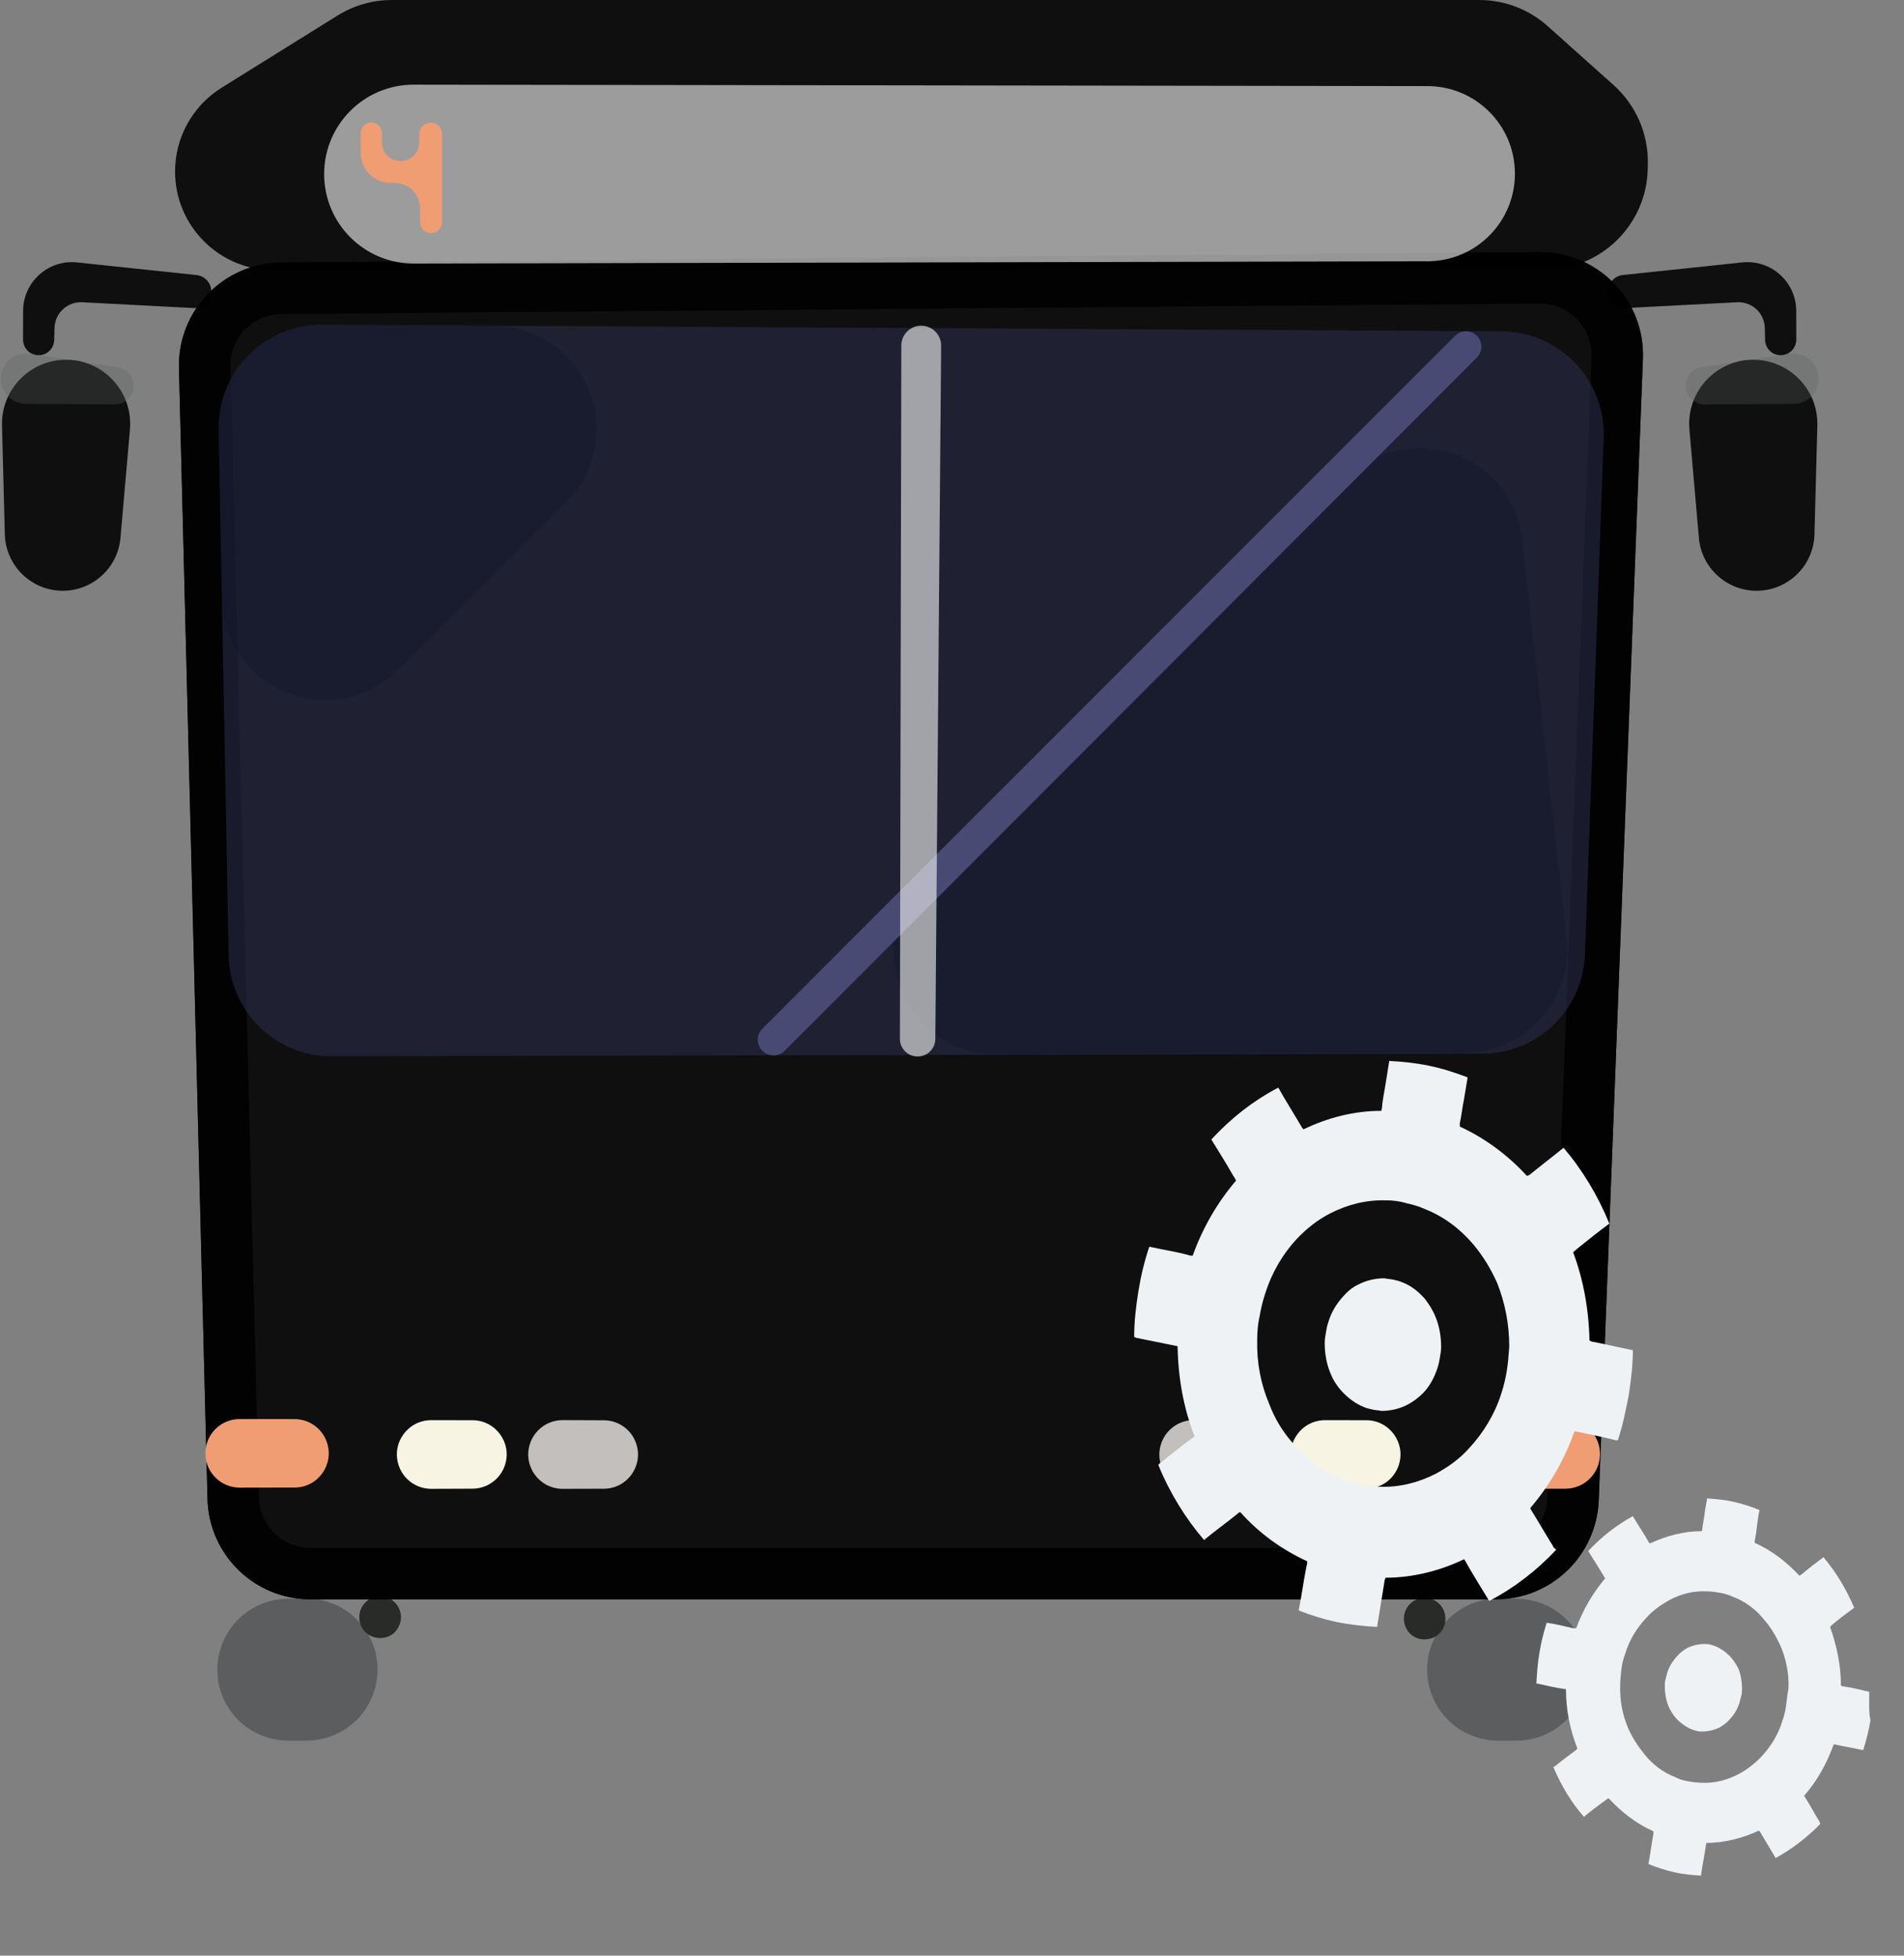<svg width="37" height="38" viewBox="0 0 37 38" fill="none" xmlns="http://www.w3.org/2000/svg">
<rect x="0" y="0" width="37" height="38" fill="#808080" stroke="none"/>
<path d="M31.249 5.679C31.257 5.857 31.409 5.995 31.587 5.986L33.756 5.873C34.044 5.858 34.287 6.083 34.295 6.371L34.301 6.608C34.306 6.789 34.469 6.926 34.648 6.899V6.899C34.797 6.877 34.907 6.749 34.907 6.599L34.906 6.041C34.905 5.479 34.417 5.04 33.857 5.099L31.536 5.344C31.367 5.362 31.241 5.509 31.249 5.679V5.679Z" fill="black" fill-opacity="0.88"/>
<path d="M33.875 7.006C34.644 6.884 35.336 7.49 35.316 8.268L35.26 10.383C35.246 10.933 34.837 11.392 34.292 11.468V11.468C33.654 11.558 33.07 11.094 33.014 10.452L32.83 8.344C32.773 7.693 33.23 7.109 33.875 7.006V7.006Z" fill="black" fill-opacity="0.88"/>
<path opacity="0.3" d="M34.775 6.875C35.077 6.828 35.347 7.067 35.338 7.372V7.372C35.331 7.636 35.116 7.846 34.852 7.847L33.123 7.858C32.934 7.859 32.776 7.715 32.759 7.527V7.527C32.742 7.337 32.876 7.166 33.065 7.137L34.775 6.875Z" fill="#5B5D5E"/>
<path d="M4.106 5.679C4.097 5.857 3.946 5.995 3.768 5.986L1.598 5.873C1.311 5.858 1.068 6.083 1.06 6.371L1.053 6.608C1.048 6.789 0.886 6.926 0.706 6.899V6.899C0.557 6.877 0.448 6.749 0.448 6.599L0.449 6.041C0.45 5.479 0.938 5.04 1.497 5.099L3.818 5.344C3.988 5.362 4.114 5.509 4.106 5.679V5.679Z" fill="black" fill-opacity="0.88"/>
<path d="M1.48 7.006C0.71 6.884 0.019 7.49 0.039 8.268L0.094 10.383C0.109 10.933 0.518 11.392 1.062 11.468V11.468C1.701 11.558 2.285 11.094 2.341 10.452L2.525 8.344C2.581 7.693 2.125 7.109 1.48 7.006V7.006Z" fill="black" fill-opacity="0.88"/>
<path d="M5.59 31.065C4.787 31.072 4.159 31.762 4.229 32.563V32.563C4.291 33.275 4.887 33.822 5.602 33.822H5.956C6.612 33.822 7.177 33.361 7.308 32.718V32.718C7.484 31.858 6.823 31.055 5.945 31.062L5.59 31.065Z" fill="#5B5D5E"/>
<path d="M7.387 31.018C7.156 31.018 6.972 31.21 6.982 31.44V31.44C7.001 31.896 7.642 31.977 7.774 31.54V31.54C7.853 31.28 7.658 31.018 7.387 31.018V31.018Z" fill="#292B29"/>
<path d="M27.762 32.718C27.893 33.361 28.458 33.822 29.114 33.822H29.468C30.183 33.822 30.779 33.275 30.841 32.563V32.563C30.911 31.762 30.283 31.072 29.48 31.065L29.125 31.062C28.247 31.055 27.586 31.858 27.762 32.718V32.718Z" fill="#5B5D5E"/>
<path d="M27.685 31.048C27.413 31.048 27.219 31.311 27.299 31.57V31.57C27.433 32.003 28.069 31.921 28.088 31.469V31.469C28.098 31.239 27.915 31.048 27.685 31.048V31.048Z" fill="#292B29"/>
<path d="M4.032 29.126C4.059 30.211 4.947 31.076 6.031 31.076H29.069C30.144 31.076 31.026 30.227 31.068 29.153L31.926 6.975C31.971 5.835 31.053 4.889 29.911 4.898L5.46 5.102C4.343 5.112 3.449 6.035 3.478 7.153L4.032 29.126Z" fill="black" fill-opacity="0.88"/>
<path d="M29.069 30.576H6.031C5.218 30.576 4.553 29.927 4.532 29.113L3.977 7.14C3.956 6.302 4.626 5.609 5.464 5.602L29.915 5.398C30.771 5.391 31.46 6.101 31.427 6.956L30.568 29.134C30.537 29.939 29.875 30.576 29.069 30.576Z" stroke="black" stroke-opacity="0.88"/>
<path d="M5.321 5.25C4.261 5.251 3.402 4.392 3.402 3.332V3.332C3.402 2.67 3.744 2.055 4.306 1.705L6.559 0.302C6.876 0.105 7.242 0 7.616 0H28.744C29.236 0 29.711 0.181 30.078 0.51L31.356 1.653C31.792 2.043 32.035 2.603 32.022 3.187L32.02 3.283C31.997 4.37 31.109 5.239 30.021 5.239L5.321 5.25Z" fill="black" fill-opacity="0.88"/>
<path d="M8.039 1.645C7.077 1.644 6.297 2.424 6.299 3.386V3.386C6.301 4.346 7.081 5.123 8.041 5.121L27.741 5.077C28.689 5.075 29.452 4.3 29.439 3.352V3.352C29.427 2.422 28.67 1.674 27.74 1.673L8.039 1.645Z" fill="#F1F1F1" fill-opacity="0.62"/>
<path d="M6.261 6.311C5.137 6.305 4.229 7.226 4.25 8.349L4.443 18.562C4.463 19.654 5.355 20.527 6.447 20.524L28.806 20.474C29.881 20.472 30.762 19.62 30.8 18.547L31.164 8.51C31.205 7.382 30.305 6.444 29.176 6.437L6.261 6.311Z" fill="#313156" fill-opacity="0.52"/>
<path opacity="0.3" d="M28.463 20.454C29.653 20.45 30.576 19.415 30.444 18.233L29.58 10.484C29.396 8.843 27.416 8.119 26.217 9.253L17.996 17.034C16.68 18.279 17.566 20.492 19.378 20.486L28.463 20.454Z" fill="#091724"/>
<path opacity="0.3" d="M6.263 6.313C5.139 6.306 4.229 7.227 4.251 8.352L4.316 11.644C4.35 13.407 6.482 14.266 7.729 13.02L11.003 9.749C12.26 8.493 11.378 6.345 9.602 6.334L6.263 6.313Z" fill="#091724"/>
<path d="M7.217 2.382C7.101 2.381 7.008 2.474 7.008 2.59L7.009 2.973C7.01 3.292 7.267 3.551 7.586 3.555L7.68 3.556C7.946 3.56 8.161 3.776 8.162 4.042L8.163 4.316C8.163 4.435 8.26 4.531 8.379 4.53V4.53C8.497 4.529 8.592 4.433 8.592 4.315L8.592 2.606C8.592 2.483 8.493 2.384 8.37 2.384V2.384C8.248 2.384 8.148 2.483 8.148 2.605L8.147 2.769C8.146 2.969 7.984 3.13 7.784 3.13V3.13C7.584 3.13 7.422 2.968 7.422 2.767V2.589C7.422 2.475 7.33 2.383 7.217 2.382V2.382Z" fill="#F09D74"/>
<path opacity="0.3" d="M0.58 6.875C0.278 6.828 0.008 7.067 0.017 7.372V7.372C0.024 7.636 0.239 7.846 0.503 7.847L2.232 7.858C2.421 7.859 2.579 7.715 2.595 7.527V7.527C2.612 7.337 2.478 7.166 2.289 7.137L0.58 6.875Z" fill="#5B5D5E"/>
<path d="M15.031 20.507C15.113 20.508 15.191 20.475 15.248 20.418L28.7 6.947C28.887 6.758 28.754 6.437 28.488 6.437V6.437C28.409 6.437 28.333 6.468 28.277 6.524L14.816 19.986C14.624 20.178 14.759 20.506 15.031 20.507V20.507Z" fill="#494A73"/>
<path d="M17.488 20.184C17.487 20.374 17.641 20.529 17.832 20.529V20.529C18.021 20.529 18.174 20.377 18.176 20.188L18.289 6.719C18.291 6.504 18.117 6.329 17.902 6.329V6.329C17.689 6.328 17.515 6.501 17.515 6.715L17.488 20.184Z" fill="#F1F1F1" fill-opacity="0.62"/>
<path d="M11.735 27.597C12.021 27.598 12.274 27.781 12.364 28.052V28.052C12.507 28.482 12.188 28.926 11.734 28.927L10.934 28.929C10.481 28.93 10.159 28.489 10.297 28.058V28.058C10.386 27.781 10.644 27.593 10.934 27.594L11.735 27.597Z" fill="#C2BFBC"/>
<path d="M9.183 28.926C9.468 28.925 9.721 28.742 9.812 28.471V28.471C9.955 28.041 9.635 27.597 9.182 27.596L8.381 27.595C7.928 27.594 7.606 28.035 7.745 28.466V28.466C7.833 28.742 8.091 28.93 8.382 28.929L9.183 28.926Z" fill="#F8F4E3"/>
<path d="M26.552 28.926C26.838 28.925 27.091 28.742 27.181 28.471V28.471C27.324 28.041 27.005 27.597 26.551 27.596L25.751 27.595C25.298 27.594 24.976 28.035 25.114 28.466V28.466C25.203 28.742 25.461 28.93 25.752 28.929L26.552 28.926Z" fill="#F8F4E3"/>
<path d="M24 27.597C24.285 27.598 24.538 27.781 24.629 28.052V28.052C24.772 28.482 24.452 28.926 23.999 28.927L23.198 28.929C22.745 28.93 22.423 28.489 22.562 28.058V28.058C22.651 27.781 22.908 27.593 23.199 27.594L24 27.597Z" fill="#C2BFBC"/>
<path d="M30.412 27.578C30.796 27.575 31.105 27.892 31.092 28.275V28.275C31.08 28.638 30.783 28.926 30.42 28.927L29.353 28.928C28.898 28.929 28.575 28.487 28.714 28.053V28.053C28.802 27.778 29.057 27.591 29.346 27.588L30.412 27.578Z" fill="#F09D74"/>
<path d="M5.725 27.574C6.011 27.575 6.264 27.758 6.354 28.029V28.029C6.497 28.459 6.178 28.903 5.725 28.904L4.659 28.906C4.297 28.906 4 28.617 3.991 28.255V28.255C3.982 27.881 4.284 27.572 4.658 27.573L5.725 27.574Z" fill="#F09D74"/>
<g clip-path="url(#clip0_298_485)">
<path d="M30.173 30.031C30.032 29.806 29.903 29.58 29.763 29.354C29.751 29.341 29.739 29.314 29.739 29.301C30.102 28.876 30.395 28.384 30.595 27.813C30.606 27.813 30.606 27.813 30.618 27.813C30.876 27.867 31.145 27.92 31.403 27.986C31.415 27.986 31.427 27.986 31.439 27.986C31.532 27.707 31.591 27.415 31.649 27.123C31.696 26.817 31.731 26.525 31.731 26.233H31.72C31.474 26.18 31.216 26.127 30.97 26.074C30.935 26.074 30.911 26.06 30.888 26.047C30.876 25.449 30.77 24.865 30.571 24.334C30.595 24.307 30.63 24.281 30.677 24.241C30.876 24.081 31.075 23.922 31.274 23.776C31.052 23.231 30.747 22.727 30.384 22.302C30.173 22.474 29.962 22.634 29.751 22.806C29.727 22.833 29.692 22.846 29.669 22.846C29.306 22.448 28.86 22.116 28.368 21.89C28.368 21.877 28.368 21.85 28.368 21.824C28.403 21.677 28.415 21.518 28.45 21.359C28.474 21.213 28.497 21.067 28.52 20.934C28.274 20.841 28.028 20.761 27.77 20.708C27.513 20.655 27.255 20.628 26.997 20.615C26.974 20.761 26.95 20.907 26.927 21.053C26.903 21.213 26.868 21.359 26.856 21.518C26.856 21.545 26.845 21.558 26.845 21.584C26.317 21.584 25.802 21.717 25.333 21.943C25.31 21.93 25.298 21.903 25.274 21.863C25.134 21.624 24.981 21.385 24.841 21.133C24.36 21.385 23.915 21.731 23.54 22.142C23.681 22.368 23.821 22.594 23.95 22.82C23.985 22.873 24.009 22.913 24.02 22.939C23.669 23.351 23.376 23.842 23.177 24.4C23.153 24.4 23.13 24.4 23.095 24.387C22.849 24.32 22.591 24.281 22.345 24.227H22.333C22.239 24.506 22.169 24.799 22.122 25.091C22.075 25.383 22.04 25.688 22.04 25.981C22.052 25.981 22.064 25.981 22.075 25.994C22.333 26.047 22.602 26.1 22.86 26.153C22.872 26.153 22.884 26.153 22.884 26.167C22.895 26.777 23.001 27.362 23.212 27.906C23.2 27.92 23.189 27.933 23.165 27.946C22.966 28.092 22.767 28.252 22.567 28.411C22.544 28.424 22.52 28.451 22.509 28.464C22.731 29.009 23.036 29.5 23.399 29.925L23.411 29.912C23.622 29.739 23.845 29.58 24.056 29.407C24.067 29.394 24.091 29.381 24.102 29.381C24.466 29.792 24.911 30.111 25.403 30.337C25.403 30.363 25.403 30.39 25.392 30.417C25.333 30.709 25.298 30.988 25.239 31.28V31.293C25.474 31.386 25.731 31.466 25.989 31.519C26.247 31.572 26.505 31.599 26.763 31.612V31.599C26.81 31.306 26.856 31.027 26.903 30.735C26.903 30.709 26.915 30.682 26.927 30.656C27.454 30.656 27.981 30.523 28.45 30.297C28.462 30.31 28.474 30.324 28.485 30.35C28.626 30.602 28.778 30.842 28.931 31.094L28.942 31.107C29.423 30.855 29.856 30.523 30.243 30.111C30.208 30.084 30.185 30.071 30.173 30.031ZM29.282 26.631C29.259 26.777 29.224 26.924 29.177 27.07C29.048 27.481 28.825 27.84 28.556 28.132C28.368 28.345 28.145 28.504 27.899 28.637C27.56 28.809 27.196 28.902 26.81 28.889C26.681 28.889 26.552 28.876 26.423 28.836C26.294 28.809 26.165 28.77 26.048 28.717C25.685 28.57 25.368 28.331 25.11 28.026C24.923 27.813 24.77 27.561 24.665 27.282C24.501 26.897 24.419 26.472 24.431 26.034C24.431 25.888 24.442 25.728 24.477 25.582C24.501 25.436 24.536 25.29 24.583 25.144C24.712 24.732 24.923 24.374 25.192 24.081C25.392 23.869 25.614 23.696 25.849 23.577C26.189 23.404 26.552 23.311 26.939 23.324C27.067 23.324 27.196 23.338 27.325 23.378C27.454 23.404 27.583 23.444 27.7 23.497C28.064 23.643 28.38 23.882 28.638 24.188C28.825 24.413 28.977 24.666 29.095 24.931C29.247 25.317 29.329 25.728 29.329 26.167C29.317 26.326 29.306 26.485 29.282 26.631Z" fill="#EEF2F5"/>
<path d="M27.689 25.237C27.571 25.104 27.431 24.985 27.255 24.918C27.196 24.892 27.138 24.878 27.079 24.865C27.02 24.852 26.962 24.852 26.903 24.838C26.727 24.838 26.552 24.878 26.399 24.958C26.282 25.011 26.189 25.091 26.095 25.197C25.977 25.33 25.872 25.489 25.814 25.688C25.79 25.755 25.778 25.821 25.767 25.888C25.755 25.954 25.743 26.02 25.743 26.1C25.743 26.299 25.778 26.498 25.849 26.671C25.895 26.791 25.966 26.91 26.06 27.017C26.177 27.149 26.329 27.269 26.493 27.335C26.552 27.362 26.61 27.375 26.669 27.388C26.727 27.402 26.786 27.402 26.845 27.415C27.02 27.415 27.196 27.375 27.349 27.295C27.454 27.242 27.56 27.163 27.653 27.07C27.782 26.937 27.876 26.764 27.935 26.578C27.958 26.512 27.97 26.445 27.981 26.379C27.993 26.313 28.005 26.246 28.005 26.166C28.005 25.967 27.97 25.768 27.899 25.595C27.841 25.449 27.77 25.343 27.689 25.237ZM36.325 32.873C36.161 32.834 35.997 32.794 35.821 32.767C35.798 32.767 35.786 32.754 35.774 32.754C35.774 32.356 35.692 31.97 35.563 31.612C35.575 31.599 35.599 31.572 35.634 31.545C35.763 31.439 35.903 31.333 36.032 31.24C35.88 30.881 35.681 30.549 35.435 30.257C35.294 30.363 35.153 30.47 35.013 30.589C34.989 30.602 34.977 30.616 34.966 30.616C34.72 30.35 34.427 30.124 34.099 29.978C34.099 29.965 34.099 29.952 34.099 29.938C34.122 29.832 34.134 29.739 34.145 29.633C34.157 29.54 34.169 29.447 34.192 29.341C34.028 29.274 33.864 29.221 33.688 29.181C33.513 29.142 33.349 29.128 33.173 29.115C33.161 29.208 33.138 29.301 33.126 29.407C33.114 29.513 33.091 29.606 33.079 29.713C33.079 29.726 33.079 29.739 33.067 29.752C32.716 29.752 32.376 29.845 32.06 29.991C32.048 29.978 32.036 29.965 32.024 29.938C31.931 29.779 31.825 29.62 31.731 29.46C31.415 29.633 31.122 29.859 30.864 30.138C30.958 30.284 31.052 30.443 31.145 30.589C31.169 30.629 31.181 30.656 31.192 30.669C30.958 30.948 30.759 31.28 30.63 31.638C30.618 31.638 30.595 31.638 30.571 31.638C30.407 31.599 30.243 31.559 30.067 31.532H30.056C29.997 31.718 29.95 31.904 29.915 32.117C29.88 32.316 29.868 32.515 29.856 32.714C29.868 32.714 29.868 32.714 29.88 32.714C30.056 32.754 30.231 32.794 30.407 32.82C30.419 32.82 30.419 32.82 30.431 32.82C30.431 33.232 30.513 33.617 30.653 33.976C30.642 33.989 30.642 33.989 30.63 34.002C30.489 34.109 30.36 34.202 30.231 34.308C30.22 34.321 30.196 34.334 30.185 34.334C30.337 34.693 30.536 35.025 30.782 35.304C30.782 35.304 30.794 35.304 30.794 35.291C30.935 35.171 31.087 35.065 31.227 34.959C31.239 34.945 31.251 34.945 31.263 34.945C31.509 35.211 31.802 35.437 32.13 35.583C32.13 35.596 32.13 35.609 32.13 35.636C32.095 35.822 32.071 36.021 32.036 36.207V36.22C32.2 36.287 32.364 36.34 32.54 36.38C32.716 36.42 32.88 36.433 33.056 36.446V36.433C33.079 36.247 33.126 36.048 33.149 35.862C33.149 35.849 33.161 35.822 33.161 35.809C33.513 35.809 33.864 35.716 34.181 35.57C34.192 35.583 34.192 35.583 34.204 35.596C34.298 35.756 34.403 35.928 34.497 36.088C34.497 36.088 34.497 36.101 34.509 36.101C34.825 35.928 35.118 35.702 35.376 35.437C35.364 35.423 35.364 35.41 35.352 35.384C35.259 35.238 35.177 35.078 35.083 34.932C35.071 34.919 35.071 34.906 35.06 34.892C35.306 34.613 35.493 34.281 35.634 33.896C35.634 33.896 35.645 33.896 35.657 33.896C35.833 33.936 36.009 33.963 36.185 34.002C36.196 34.002 36.196 34.002 36.208 34.002C36.267 33.816 36.313 33.631 36.349 33.431C36.313 33.272 36.325 33.073 36.325 32.873ZM34.708 33.139C34.696 33.245 34.673 33.338 34.638 33.431C34.556 33.71 34.403 33.949 34.227 34.135C34.099 34.268 33.946 34.388 33.794 34.467C33.571 34.587 33.325 34.653 33.067 34.64C32.985 34.64 32.892 34.627 32.81 34.613C32.727 34.6 32.634 34.574 32.563 34.534C32.317 34.441 32.106 34.281 31.942 34.069C31.825 33.923 31.72 33.763 31.638 33.577C31.532 33.325 31.474 33.046 31.485 32.741C31.485 32.648 31.497 32.541 31.509 32.435C31.52 32.329 31.544 32.236 31.579 32.143C31.661 31.864 31.814 31.625 31.989 31.439C32.118 31.293 32.27 31.187 32.435 31.094C32.657 30.974 32.903 30.908 33.161 30.921C33.243 30.921 33.337 30.934 33.419 30.948C33.501 30.961 33.595 30.988 33.677 31.027C33.923 31.12 34.134 31.28 34.298 31.492C34.427 31.638 34.52 31.811 34.602 31.984C34.708 32.236 34.767 32.515 34.755 32.807C34.731 32.94 34.72 33.046 34.708 33.139Z" fill="#EEF2F5"/>
<path d="M33.642 32.209C33.56 32.117 33.466 32.05 33.36 31.997C33.325 31.984 33.29 31.97 33.243 31.957C33.208 31.944 33.161 31.944 33.126 31.944C33.009 31.944 32.892 31.97 32.786 32.023C32.716 32.063 32.645 32.117 32.587 32.183C32.505 32.276 32.435 32.382 32.399 32.502C32.388 32.541 32.376 32.595 32.364 32.635C32.352 32.674 32.352 32.727 32.352 32.767C32.352 32.9 32.376 33.033 32.423 33.152C32.458 33.232 32.505 33.312 32.563 33.378C32.645 33.471 32.739 33.538 32.845 33.591C32.88 33.604 32.915 33.617 32.962 33.631C32.997 33.644 33.044 33.644 33.079 33.644C33.196 33.644 33.313 33.617 33.419 33.564C33.489 33.524 33.56 33.471 33.618 33.405C33.7 33.312 33.77 33.206 33.806 33.073C33.817 33.033 33.829 32.98 33.841 32.94C33.852 32.9 33.852 32.847 33.852 32.807C33.852 32.674 33.829 32.541 33.782 32.422C33.747 32.356 33.7 32.276 33.642 32.209Z" fill="#EEF2F5"/>
</g>
<defs>
<clipPath id="clip0_298_485">
<rect x="21.677" y="20.044" width="15" height="17" rx="2" fill="white"/>
</clipPath>
</defs>
</svg>
